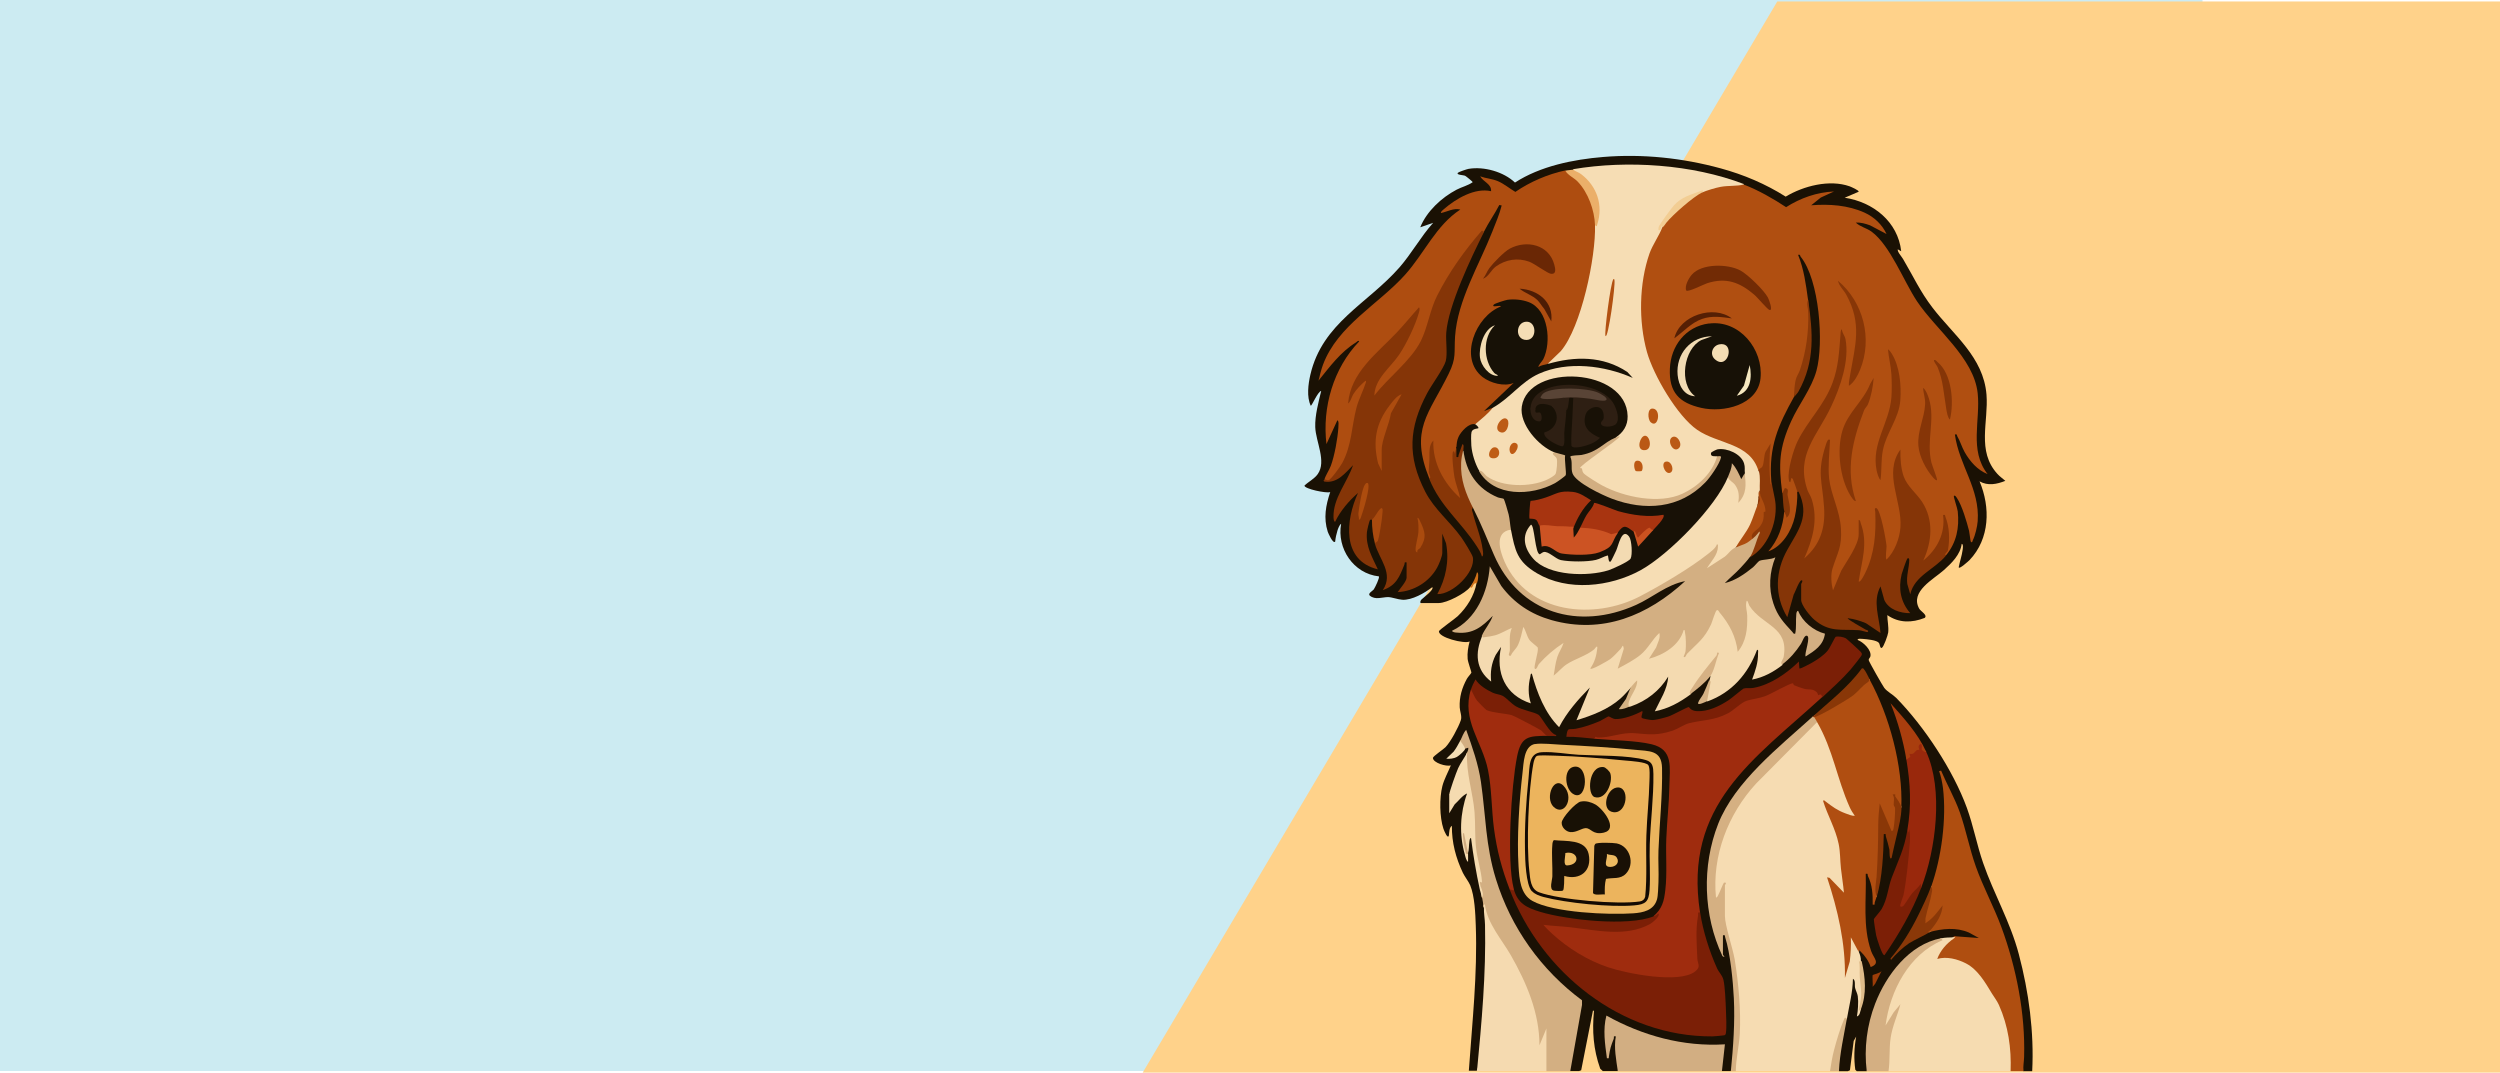 <?xml version="1.0" encoding="UTF-8"?>
<svg id="Layer_2" xmlns="http://www.w3.org/2000/svg" version="1.1" viewBox="0 0 2521 1081.6">
  <!-- Generator: Adobe Illustrator 29.5.0, SVG Export Plug-In . SVG Version: 2.1.0 Build 137)  -->
  <defs>
    <style>
      .st0 {
        fill: #d2ae81;
      }

      .st1 {
        fill: #be5a14;
      }

      .st2 {
        fill: #cc5323;
      }

      .st3 {
        fill: #8a3707;
      }

      .st4 {
        fill: #ba5915;
      }

      .st5 {
        fill: #a73410;
      }

      .st6 {
        fill: #6a2705;
      }

      .st7 {
        fill: #b04f11;
      }

      .st8 {
        fill: #bc5b16;
      }

      .st9 {
        fill: #551f04;
      }

      .st10 {
        fill: #f6dcb2;
      }

      .st11 {
        fill: #8b3908;
      }

      .st12 {
        fill: #f5dab0;
      }

      .st13 {
        fill: #9e3d08;
      }

      .st14 {
        fill: #863507;
      }

      .st15 {
        fill: #f6e8c0;
      }

      .st16 {
        fill: #191105;
      }

      .st17 {
        fill: #edba61;
      }

      .st18 {
        fill: #181106;
      }

      .st19 {
        fill: #edba62;
      }

      .st20 {
        fill: #cfab80;
      }

      .st21 {
        fill: #7c1f06;
      }

      .st22 {
        fill: #ffd28a;
      }

      .st23 {
        fill: #594436;
      }

      .st24 {
        fill: #d17119;
      }

      .st25 {
        fill: #d4af82;
      }

      .st26 {
        fill: #dfbb89;
      }

      .st27 {
        fill: #ccebf2;
      }

      .st28 {
        fill: #873607;
      }

      .st29 {
        fill: #ebaf69;
      }

      .st30 {
        fill: #ecb45d;
      }

      .st31 {
        fill: #7b1f06;
      }

      .st32 {
        fill: #d3b082;
      }

      .st33 {
        fill: #2e1f13;
      }

      .st34 {
        fill: #1a1104;
      }

      .st35 {
        fill: #99280c;
      }

      .st36 {
        fill: #f5dbb0;
      }

      .st37 {
        fill: #893707;
      }

      .st38 {
        fill: #f4ddb4;
      }

      .st39 {
        fill: #f4ddb5;
      }

      .st40 {
        fill: #853507;
      }

      .st41 {
        fill: #8d3908;
      }

      .st42 {
        fill: #f2dcb1;
      }

      .st43 {
        fill: #171106;
      }

      .st44 {
        fill: #eab45e;
      }

      .st45 {
        fill: #d5b284;
      }

      .st46 {
        fill: #1a1105;
      }

      .st47 {
        fill: #ad4c0f;
      }

      .st48 {
        fill: #181105;
      }

      .st49 {
        fill: #120902;
      }

      .st50 {
        fill: #cb5220;
      }

      .st51 {
        fill: #a83410;
      }

      .st52 {
        fill: #d5b283;
      }

      .st53 {
        fill: #a94a0e;
      }

      .st54 {
        fill: #843607;
      }

      .st55 {
        fill: #bc5914;
      }

      .st56 {
        fill: #722b05;
      }

      .st57 {
        fill: #ba5815;
      }

      .st58 {
        fill: #f4deb5;
      }

      .st59 {
        fill: #a02c0e;
      }

      .st60 {
        fill: #d5b184;
      }

      .st61 {
        fill: #b04e11;
      }

      .st62 {
        fill: #bd5914;
      }

      .st63 {
        fill: #a93e0e;
      }

      .st64 {
        fill: #bf5d16;
      }

      .st65 {
        fill: #f6ddb4;
      }

      .st66 {
        fill: #f2cd93;
      }

      .st67 {
        fill: #af4e10;
      }

      .st68 {
        fill: #9f2c0e;
      }

      .st69 {
        fill: #ae4d10;
      }

      .st70 {
        fill: #aa4b0e;
      }

      .st71 {
        fill: #f3dbb2;
      }

      .st72 {
        fill: #b85512;
      }

      .st73 {
        fill: #f6dcb1;
      }

      .st74 {
        fill: #f1dbb3;
      }

      .st75 {
        fill: #8a3808;
      }

      .st76 {
        fill: #ac4c0f;
      }

      .st77 {
        fill: #b15011;
      }

      .st78 {
        fill: #d2ae82;
      }

      .st79 {
        fill: #d6b184;
      }

      .st80 {
        fill: #d5b082;
      }

      .st81 {
        fill: #191005;
      }

      .st82 {
        fill: #f4dab0;
      }

      .st83 {
        fill: #ac4c0e;
      }

      .st84 {
        fill: #4d1c04;
      }

      .st85 {
        fill: #d3af82;
      }
    </style>
  </defs>
  <rect class="st27" width="2221" height="1080"/>
  <polyline class="st22" points="1152.3 1081.6 1792.2 1.5 2521 1.5 2521 1081.6 1152.3 1081.6"/>
  <g id="Layer_1-2">
    <path class="st34" d="M1482.4,592.1c-4.9,6.3-23.4,16-31.5,16h-18.5c-.3-1.8,0-2.2,1-3.5,1.2-1.4,13.2-10,10.9-12.5-7.5,5.8-20.5,13.3-30.2,12.7-4.6-.3-10.3-2.6-14.4-2.7-5.6,0-13,3.2-18.4-1.5-2.4-2.1,3.1-4.9,4-6.2,1.2-1.8,6.3-12,5.1-13.2-25.6-2.8-42.5-28.2-38-53-1.7,1-3.1,4.9-3.7,6.8-1.1,3.5-2,7.6-2.3,11.2-2.3,2.5-7.1-8.8-7.5-10-4.4-13.8-2-26.6,2.5-40-3.8,1.5-26-3.2-26-6.5,4.1-4,10-6.8,13.4-11.6,9.1-12.8-2-32.7-2.5-47.4-.4-11.8,3.3-25.1,6-36.5-3.5.8-9.3,14.9-10.5,15-4.3-8.9-2.6-21.9-.4-31.4,12.1-52.2,57.6-71.4,89.8-108.1,12.3-14.1,21.5-31,34-45l-13,4.5c6.4-16,21.5-30,36.6-37.9,5.3-2.8,11.4-4.1,16.3-7.6,0-.5-6.6-5.9-7.6-6.4-1.9-.9-9.4-.8-7.3-3.1.7-.8,8.9-3.6,10.6-3.9,15.5-2.7,35.5,2.9,46.9,13.8,25.6-16.6,58.8-23.3,89-25.8,39.7-3.3,80.1,1,118.5,11.5,23.1,6.3,45.3,15.7,65.5,28.5,17.9-10.8,44.2-17.6,64.5-10.4,1.3.5,10,4.2,9,5.5l-14,6c28.7,4.3,53.7,24.2,57,54l-3.5-2c-.4,2.8,3.5,6.7,5.3,9.7,10.2,17.2,17.3,33,29.8,49.2,21.1,27.6,51.3,49.7,54.4,87.6,2.2,27.5-10.1,56.9,11,80,2.4,2.7,5.3,4.6,8,7-8.6,3.4-17.5,5.3-26,.5,11.1,26.2,10.4,57.9-10.1,79.4-.7.7-11,10.2-10.9,7.1,1-5.5,3.2-11.6,3.9-17.1.2-1.2,1-6.2-.9-6.4-1.3,10.9-10.2,19.5-18,26.5-10.1,9.1-34.5,21.6-24.9,38.8,1.5,2.8,8.8,6.5,5.6,9.4-12.9,5.1-26,5.3-37.7-2.8,0,5.8,1.5,11.5.9,17.4-.3,2.7-4.5,14.6-6.4,15.6s-1.9-3.6-3-5c-2.1-2.8-12.2-3.7-16-4-1.2,0-5.5-.8-5.5,1,5.6,2.1,14.1,10,13,16.4-.3,1.5-2,2.7-1.8,3.9.2,1.6,14.2,26.1,15.8,28.2,2.9,3.7,8.6,6.6,12,10,28.2,28.7,57.4,73,71.2,110.8,6.6,18.2,10.1,37.4,16.4,55.6,10.8,31.3,27.3,59.1,36,92,10.1,38.2,15.5,78.5,13.5,118h-9l-2.1-1.7c5.2-65.8-13.6-131.3-42.5-190.5-7.7-19.2-13-38.7-18.3-58.6.7-3-17.1-41.9-16.9-39.8,1.6,20.2,2.6,36.4,0,56.9-1.1,8.9-6.3,41.2-11.1,46.1-.6.6-1.2,1.1-1.9,1.5.3,3.6-1,7.4-2.3,10.8-6.2,16.6-16.5,33.2-26,48.3,7.7-5.3,15.8-9.9,24.2-13.9l2.1.9c11.6-8,28-5.7,40.8-1.3,3.2,1.1,11.4,5.1,9.2,8.4-.7,1-22.5-.2-24-.9,0-1.9-.7-1.8-2.1-1.2-2.3,2.9-9.4,3.4-12,1l-1.2,1.6c-51.8,16.4-76.5,76.6-72.3,127.8l-1.5,4.6h-10l-1.5-1.5c-1.5-11-1.2-22.1.9-33.4l-2.5,4.4-3.8,29.6-2.1.9h-9c-.5-.8-.9-1.6-1.2-2.4-1.8-5.1,4.6-42.6,7.5-48.5.4-.8,1-1.4,1.7-2.1l-1.3-3.8c2.6-11.4,4.4-23,5.3-34.6.3-2.5,1.9-2.9,4.2-2.4,1.2.3,4.9,20.8,4.3,23.3-1.5,8-1,10.8,1.5,8.5l-.6-1.7c3.4-15.4,3.6-31.2.6-47.3-2.5-1.1-3.9-7-2-9-.7-2-1.3-3.8,1.3-3.5,3,.3,10.7,12,11.8,15.4,6.1,5.4-4.3-18.5-4-17.5-4.7-24.3-5.8-49.1-3.4-74.2.8-.7,1.7-1.2,2.7-1.3,4.3-.1,7.8,21.2,7.6,25.8l2.1-.8c2.5-21.2,4.3-42.5,5.6-63.8,3.1-8.6,9.4,14.1,9.1,16.2,3.8-13.2,6.5-26.5,8.1-39.9l2.1-2.5-1.9-8.9c-.9-40-11.8-79.7-29.8-115.3l-.3-4.8-2.6-.7-4.4-7.9c-14.7,17.3-31.5,34.9-51,46.6l-.6,2.3c-22.9,20.2-44.8,41.4-65.7,63.7-42.7,47.3-47.2,115.9-23.7,173.4-.3,0-.6-.1-.7-.3-.6-1.8-1.1-4.2-1.3-6.1-.4-3.2-.8-12,2-13.1.7-2.1,1.2-2.3,3-1.2,2.7,1.5,6.9,30.5,7.5,35.7,4,31.5,3.5,64,.1,96.1-.1,1.1-.5,2.2-1,3.3s-1,2.2-1.7,3.2h-9l-1.9-1.1,2.7-24c-40.4,2.1-82.8-8.1-116.9-29.5l.9,1.8c-2,10.4-1.3,21.2.3,31.7.7-2.8,4.1-15.7,6.2-15.8,2-.2,3.7,1.2,3.4,3.2-.9,10.3-.3,20.6,1.9,30.9l-1.6,2.8h-15l-2.6-2.4c-7-19.7-8.2-38.2-6.3-58.2l-1-.5-11.9,60.3-2.2.8h-9l-1.8-1.3c4.3-23.3,8.3-46.3,12.1-69-24.8-17.7-45.7-40.8-61.8-66.7-30.3-48.8-35.8-98.4-40.7-154.1-2.6-16.5-7.5-33-13.7-48.3-1.1,4-2.8,6.1-5.2,6.3,1.3,5.7-4.5,11.8-8.6,15.6.7,1.9,11.1-5.8,11.4-7.4l2.2-.2c1.3-7.4,9.5,2.3,2,4l-2,7.2c-6.3,10.8-10.9,22.2-13.9,34.4l-2.1.9c.8,0,1.9.3,2,.9,1.1,4.7-.4,13.1-2,17.6.8-7,5.4-12.8,10.8-17.2,10-8.2,9.5-2.1,5.9,8.6-3.5,15.8-5.7,36,.9,50.8l1.5-1.2c-.9,0-.9-.5,0-1l-.6-12.4c4.5-11,7.3,5.2,7.8,14.4,2.2,13.3,4.4,26.4,6.7,39.1v3.8c3.1.5,4.2,6.6,1.6,7.7l.4,2.3c1.6,4.9,3,11,3,16.2.2,46.9-2.4,92.4-7.1,139.1-.2,1.6-.6,3.2-1.1,4.8s-1.1,3.2-1.8,4.8h-8c3.4-48.6,8.8-97.7,7-146.5-.4-11.8-1.1-29.6-5.6-40.5-1.6-3.8-5.4-8.5-7.4-12.6-7.2-15.2-11.2-30.5-11.1-47.4-2.8,1.8-2.6,6.7-3,9.5-.9,5-4.9-4.7-5.5-6.5-3.9-11.7-4.1-31.1-1.1-43,1.7-6.8,5.9-14.4,8.6-21-4.3,1.6-18.1-2.5-18.1-7.5,0-1.6,10.8-8.8,12.7-10.8,5.3-5.6,12.9-19.8,15.4-27.1,1.4-4.1-.9-8.8-1.1-13-.5-10.4,2.3-19.8,7.2-28.8.9-1.7,4.5-5.6,4.6-6.3s-3.6-10.8-3.8-13.9c-.5-6,.5-11.7,2-17.5-5.2,2.7-32-4.1-30.9-10.4.2-1.3,16.3-12.6,18.9-15.1,9.4-9,16.7-20.8,19-33.5-2.1-1.5-4.1-.1-6,4h-1s0,0,0,0Z"/>
    <path class="st10" d="M1832.4,728.1c4.8,4,8.3,9.5,10.4,16.5,7.9,23.3,16.2,46.4,24.8,69.4,10.7,16.6-6.3,8.9-14.5,4.7l-11.2-7.4c9.2,20.8,17.1,40.8,16.6,64l2.8,22.3c0,3-1.3,3.2-3.8,3.1l-11.3-11.7c8.6,27,15,54.9,16.3,83.3,1.8-8,2.5-16.3,2.1-24.9.3-3.2,1.6-3.1,4.2-2.4.8.2,7.6,13.4,5.7,15,1.3,2.9,2.1,5.8,2,9,1.7,13,2.1,26.2,1.4,39.4l-2.5,9,1.1.6c-.9,2.4-.8,5.9-4,7,1.1-6.1,1.7-14.3.9-20.4-.4-2.8-2-5.5-2.7-8.3s.7-7.8-2.2-9.3c-.2,13.6-3.7,26.7-6,40l-1.6,1.3c-5.6,15.5-10.1,31.6-12.9,48.1l-2.6,3.6h-95c-1-1-1.6-2.2-1.9-3.5,8.7-49.9,2.8-100.2-10.6-147.9-.9-2.8-.4-4.5,1.5-5.1-.8,0-2-.3-2-.9-.4-5-.7-25.8.7-29.5.1-.3.6-.5,1.3-.7l-.9-.6c-1.4,9.6-9.3,23.6-10.7,4.7-2.8-38.3,16-80.2,41.6-108l60.7-61.2,2.3.5h0s0,0,0,0Z"/>
    <path class="st73" d="M1969.4,945.1c2.8-1.1,4.4-.3,2.5,2.5-6.3,4.3-11.8,9.8-15.1,16.7,18-1.8,32.1,6.5,43,20.4,13.9,17.8,23.7,38.4,27.5,61,1.8,10.7,4,24.6,0,34.4h-123l-1.6-3.3c.5-19.1,1.1-37.4,8.8-55.2l-7.7,12.4c-.9.3-2.9.8-3.2.5-.5-.5-.8-1.3-1-2.1-1-4.4,5.7-24.6,7.8-30,9.7-24.8,26-44.8,50-56.2,4.4-.9,7.6-.8,12-1h0,0Z"/>
    <path class="st67" d="M1947.4,894.1c10.4-29.4,15.6-68.4,11.9-99.4-.7-5.5-2-11.9-3.9-17.1l2-.5c5.9,14,13.6,27.4,18.8,41.8,6.3,17.8,9.8,36.8,16.2,54.8,7.4,20.9,18.1,40.4,25.8,61.2,15.1,41,24.2,87.2,22.9,130.9-.1,4.7-1.2,9.5-.6,14.3h-13c.8-23.2-2.3-45.4-11.8-66.7-2-4.4-4.9-8-6.9-11.3-6.8-11.2-14.3-24.4-26.3-30.6-8.6-4.4-19.6-7.3-29-4.5,3.1-8.5,9.4-15.6,16.8-20.7,2.6-1.8.7-1.2-.8-1.3.1,0,.6-.8,1.5-.9l24.5,1.8-10-5.5c-12.8-5.6-26.9-4-40-.5-2.3,1.6-2.7.9-2-1.8,5.1-4.6,9.1-10.5,11.7-16.9-5.3,6.7-17.5,18.7-15,2.5,3-9.9,5.5-19.8,7.3-29.8h0Z"/>
    <path class="st85" d="M1583.4,1080.1h-24l-2-.7v-31.9c-.9,3.6-5.1,10.6-7,4.5-1.1-41.4-21.7-78.9-44.2-112.2-6.4-11.2-7.3-14.8-9.3-27.3,0-.1.6,2.4-.4,2.5l-.8-.7c.1-3.3-.6-6.2-1.2-9.3-1.5-7.5-2.3-14.8-2.7-21.9-4.8-22.6-7.3-45.6-7.3-69l-6.6-40c-.9-5.4-.6-10.1,1.6-15.1,0-1.1,1.7-3.2,1-5l-3,1c-2.9.3-5.9-5.3-5-8,1.9-3.6,3.2-8.2,6-11,6.1,17.2,12.3,34.5,14.9,52.6,4.9,34.1,4.6,64,15.1,97.9,15.1,49,45.7,91.8,86.8,122.2v4.7c0,0-11.8,66.6-11.8,66.6h0Z"/>
    <path class="st12" d="M1496.4,915.1c0-1.1-.7-3.3,1-3,2.5,19.3,16.8,35,26.2,51.3,15.8,27.7,28.8,58.2,28.8,90.7l7-17v43h-70c4.7-49.1,9.2-98,8.1-147.5-.1-5.7-1.3-11.5-1.1-17.5h0Z"/>
    <path class="st78" d="M1631.4,1080.1c-1.6-11.3-4.1-23.7-2-35-3.1-.6-1.5.9-2.1,2.4-2.9,7.3-3.8,10.2-4.9,18.1-.3,1.8.5,1.7-2,1.5-1.9-14.3-4.2-28.8-.5-43,36.4,20.3,77.5,31.6,119.5,29l-3,27h-105Z"/>
    <path class="st80" d="M1829.4,723.1c3.1-.7,5.2,2.6,3,5l-61.5,62c-28.3,30.7-44.7,73-40.5,115,1.5-.2,1.9-1.9,2.5-3,1.2-2.1,4.8-11.4,5.5-12,0,0,2.1-.4,2,.5,0,.9-1,1.7-1,2v31c0,9.5,7.9,32.3,9.9,44.1,3.8,23.4,6.4,51.2,5.1,74.9-.7,12.5-3.9,24.9-4,37.5h-5c2.4-24.5,4.2-48.9,3-73.5-.8-17-3.6-45.5-8.7-61.3-.6-1.7.4-2.6-2.3-2.2v19.5c0,.4,3.6,4-.5,1.5-19.4-41.2-20.9-90.9-4.3-133.3,16.7-42.5,61.6-77.7,94.8-107.7.7-.4,1.3-.7,2,0h0Z"/>
    <path class="st25" d="M1957.4,946.1l1.5,2c-33.8,14.1-53,51-57.5,86l8.2-13.3,6.8-8.2c-3,11.4-8.2,22.3-9.9,34.1-1.6,10.8-.5,22.5-2.1,33.4h-22c-2.8-22.9.2-46.5,8.5-68,11.2-29,34.3-59.8,66.5-66h0Z"/>
    <path class="st45" d="M1862.4,1027.1c-3.1,17.6-7.2,35.1-8,53h-9c1.1-7.2,2.2-14.3,4.1-21.4,2.2-8.5,6.3-22.4,9.8-30.2.8-1.8.9-3.2,3.1-1.4h0Z"/>
    <path class="st24" d="M1489.4,588.1c-5.2-.7-3.5,6.5-7,4,2.8-3.7,6-10.4,7-15,1.8.3,1.1,5.2,1,6.6-.1,2-.8,3-1,4.4h0Z"/>
    <path class="st7" d="M1758.4,186.1c14.6,5.6,29.7,14.2,42.7,22.8,14.4-9.2,31.1-15.1,48.3-15.8l-13.3,6.1-9.7,7.8c18.3-1.4,37-.2,54,7.5,9.6,4.4,17.6,12,22,21.5l-16.7-8.8c-4.5-1.6-9.4-3.1-14.3-2.7,4.4,4.2,11,5.5,15.9,9.1,18.8,13.9,32.4,50,45.8,70.2,19.2,28.8,57.4,57.1,61.2,92.8,2.9,27.4-8.8,57.5,10,81.5-10.3-4.1-17.8-12.8-23.2-22.3-2.8-5-4.5-11-7.3-15.7-.8-1.3.2-2.5-2.5-2,4.2,31.1,25.4,54.8,23,87.5-.4,5.3-2.5,14.4-4.9,19.1-.3.7-.6,3.4-2.1,1.4-.3-.4-1.2-8.6-1.7-10.8-2.2-8.8-7.2-25.7-12.1-32.9-.5-.7-2-3.5-3.2-2.3-.6.6,3.6,12.6,3.9,15.6,1.7,16.6-1.2,31.4-11.9,44.4-4.5.2-2.2-3.4,0-5.7,1.6-8.8,1.6-18-.5-26.8-.8,10.8-4.8,21.4-11.9,29.8-3.3,3.9-12.5,13.9-11.3,4.4,8.5-19.2,8.7-41.9-4.9-58.8-11.9-12.1-19.9-24.8-19.3-42.5-4.6,9.3-3.8,20.1-2,30.1,6.2,25.1,12.5,55.9-9.7,74.8l-2.5-1.3c1-16-1.9-31.7-7-46.8,1.6,20.7-1.8,38.3-8.7,57.6-1.4,3.8-9.2,19.6-11.8,9.8,5.9-20.7,6.5-40.9,1.8-60.6,1.2,2.2,2.8,11.4,2,13.1-.3.7-1.2,1.1-2,1.4,2.3,2,2.2,5.2-.2,9.8-8.9,15.6-17.1,31.3-24.5,47.2-.5.3-1,.6-1.5.5-3.9-.5-3.7-16.7-3-20.3l7.9-24.6c2.3-9.8,1.8-20.3-.5-30.2-8.1-24-13.5-46.5-9.6-72-3.7,11.1-6,22.7-4.8,34.3l3.2,31.1c2,13.2-6.6,41.8-18.6,48.1-4.2,2.2-5.2,2-4.3-2.9,7.8-18,12.7-38,5.8-57-11.7-20.2-8.7-43.9,3.3-63.4,17.3-29.4,37.9-65,29.9-100.1.2,35.7-13.1,64.9-35.1,92.4-10.1,14.6-16.1,31.7-17.1,49.2l2.4-.2c2.1,1.2,7.8,14.2,4.4,15.5.8,6.2-.8,18.8-2.3,25.2-3.2,14-12.5,29.8-26.7,34.8,9.8-11.2,14.8-25.3,16-40,3.2,2.4,4.3.9,3.4-4.6-1.5-5.7-2.1-11.3-1.9-16.9-.6,2.1-1.8,3-3.5,2.5-3.7-29-3.3-45.1,9.1-72.4,7.7-17,20.3-32.4,25.4-50.6,7.7-28,3-92-15.9-115.1-.8-1,0-2.5-2.6-1.9,5.9,14.4,7.9,29.8,10,45,2.6,27.5,2.2,55.6-10.5,80.9-.7,5.9-1.8,11.6-3.5,17.1-16.1,28.8-25.7,50.6-23,85,.1,3.8-.8,6.6-3.2,1.8-1-10.5-1.3-21-.4-31.5l-1.1,2.6c.2,9-2.6,14.7-8.2,17l-2.6-1.5c-3.8-11-13-17.9-23.4-22.2-24.7-8.1-40.5-15.1-56.9-36.4-28.6-37.2-41.5-76.3-36.7-124.1,2.2-22.3,8.4-45.2,22.6-61.8l-.5-1.9c8.5-10.6,20-22.1,31.4-29.7,2.3-1.5,6.9-4.1,9.1-3.4,1-.7,1.6-1.4,1.1-2.7,12.9-5,27-7.5,40.9-5.3h0Z"/>
    <path class="st65" d="M1758.4,186.1c-7.5,1.8-15.5.9-23.2,2.3-4.6.8-14.7,3.8-18.8,5.7-1.1-.7-1-.8.2-1.2-18.9,6.6-30.8,16.8-40.5,33.9,1.1.5,1.2,1.3.3,2.2-3.4,8.9-9.8,17.6-13,26.5-10.6,30.3-11.2,68.6-2.6,99.5,6.6,23.5,30.6,64.6,50.6,78.4,21.4,14.8,53.4,13,61.9,41.6l2.4,1.3c1.3,2.5,1.5,16.9-1.4,18.7,0,2.8-.3,4.8-1,6,.7,2.6.4,5.2-1,8,1,6.5-3.3,15.7-6.4,22-3.7,7.5-9.2,15.9-15.6,21l-.2,2.3c-3.5,3.5-24.3,20.3-28,19.8-2-.2-2.4-1.7-1.7-3.5,1,0,10.8-16.8,9.2-15.7-22.6,18.2-49.7,36.1-76.1,48.7-46.1,21.8-103.1,18.7-133.1-27-5.8-8.8-15.2-30.7-6.8-39.9,2.2-2.5,7.5-6.3,9.8-2.8l2.4,1.8c2.7,20.3,10.1,34,29.4,43,75.8,35.5,150-35.2,184.5-96.6l2.7-1.3c4.8.9,9.9,7,11.7,12,1.9,13.7,3.5,1.5,4.1-4.6-.3-3.9-.1-7.6,1.2-11.4-.9-.1-2-.6-2.1-1.4-1.5-11.6-2.6-16.1-15.6-19.8-5.2-1.5-10.1-1.5-14.5,1.9,2.3,0,3.7.9,4.2,2.4.7.8,1.3,1.8,1.2,2.9,0,3.6-8,14.8-10.7,18-26,31.2-63.9,27.8-98.6,14.4-5.9-2.2-25.1-12.8-28.6-17.8-1.1-1.5-2.8-6.4-2.5-7.7.5-2.8,32.4-24.4,37.2-27.6v-1.3s.3-2.7.3-2.7c24.8-24.2-1.7-49.3-28.7-55-60-12.6-91.4,37.2-34.3,70.2l.7,2.4c-.2,1.2.8,2.5,3,3.8,5.7,17.2-1.9,25-19,29-21.1,5-45.3,3-60-13.9l-2.8-1c-4.6-5.6-11-35-5.3-41.4,2.8-1,4.2-2.6,4.2-4.6l.7-3.2c5.4-5,11.2-9.6,17.3-13.8,2.3-3.8,5.8-7,10.5-9.6,17.8-16.4,32.5-28.8,57.3-33,21.5-3.6,43.8-.2,64.3,6.9-21.8-14-49-14-73.3-7.3l-3.8-1-.6-2.2c21.2-16.6,29.7-42,36.5-67.7,5.8-22.1,9.8-45,10.2-67.8l1.9-2.3c7.7-20.2-1.6-44.8-22.1-53.6v-2.4c54.7-9.2,120-4.9,172.1,15h0Z"/>
    <path class="st69" d="M1578.4,172.1c13.2,5.6,22,17.8,27.2,31.4,2.6,6.8,6.2,17.4,2.8,23.6,1,31.7-13.8,102.8-34.5,127l-13.5,13c0,3.2-10.1,5.8-11,2,17.6-25.8,11.7-67-26.9-65-3.9.2-11.9,1.5-7.9,5.4-8.9,5.9-16.2,11.1-21.9,20.7-16.2,27.2-4.8,57.2,28.9,55.2,3.7-1.6,5.6-.7,5.7,2.6l-23,21.6,1.1,1.4c-5.1,6.6-11.8,11.6-18,17l-1.4,1.7c-8.7,1.5-15.4,11.4-15.5,20l-2.1,1.2-.5,7.4h-1.4c0,13.9,2.7,27.3,7.2,40.5.1,3.1,0,4.8-3,3.7-10.6-3.6-27.8-37.8-27.1-50.1l-.9,23.2c2.4,5.2,1.9,7.6-1.3,7.2-20.2-50-.5-65,19.5-106,7.9-16.1,5.3-21,6.4-37.6,2.5-36.4,24.2-71.8,37.5-105.5,3.4-8.7,7.2-17.4,9.5-26.5l-2.4-.5c-4.7,9.2-10.9,17.7-15.5,27-25.9,28.2-48.2,61.7-57.1,99.2-3.5,11.2-9.7,21.2-17.5,30-11.4,11.9-22.7,23.9-33.8,36.1-.9.6-1.7,1-2.1.7-6-3.7,5.1-22.1,9-25.9,15.8-16.4,26.6-36.4,33.7-58-14.5,16.4-29.6,32.2-45.1,47.4-8.6,9.3-16.2,19.8-19.9,32,1.4-4.3,17.2-19.3,15.8-9.6-8.6,18.9-12.8,38.2-15.9,58.7-1.3,10.1-12.8,37.7-23.8,40.5-1.2.3-3.2-.5-4.2-1.1,1.4-4.9,4.7-9.2,6.5-14,3.8-10.3,6.9-27.5,7.6-38.4,0-1.6.8-6.9-1-7.5l-11,24c-4.4-37.1,6.9-76.4,33-103.5-.9-1.6-2.2.4-3.1.9-15.9,9.9-26.2,24.2-37.9,38.6,1.2-5.1,2.7-11.1,4.5-16,14.8-39.7,55.9-60.7,83-91,19-21.2,31.2-49.8,55.5-65.5-6.7-1.8-13.1,2.2-19.5,3.5-.6-1.2,2.2-3.3,3-4,12-10.4,31.2-21.8,47.5-18,.6-7.3-7.9-9.4-11-15,6,2.2,11.6,2.3,17.7,4.8s12,7.5,17.8,10.9c14.8-10.2,32.8-17.9,50.5-21.7h0Z"/>
    <path class="st68" d="M1608.4,745.1c-4.1-1.2-.7-4.9,3-3.3,11.6-1.6,23.3-3.1,35-4.5,20.2,3.3,37.9.3,55.6-9.7l28.8-5.7c10-3.8,19.4-9.3,28.1-16.4,16.6-4,32.6-10.1,47.8-18.3,6.1,3.7,13,6.3,20.6,6.3,3.3.9,13.8,6.4,10,9.6-69.4,63.4-139.7,108.2-123,217-3,15.7-1.4,38,.2,55.8-5.6,16.1-45.6,11.2-58.7,9.3-33.1-4.7-58.5-15.2-85.5-36.6-3.1-2.4-16.3-13-14.7-17,.2-.6,1.4-.7,2.8-.8,20,1.7,39.9,3.8,59.7,6.3,15.7,1.3,31.5.3,45.4-7.6,1.7-1,7-4.8,3.8-5.5,8.9-7.8,10.7-15.1,12-26.5,2-17.2.3-34.7,1-52,.7-17.5,2.8-35.4,3.1-52.9.3-18.8,4.3-36.8-18-42.1-15.9-3.8-40.1-4-57.1-5.5h0Z"/>
    <path class="st40" d="M1496.4,234.1c-12.8,25.4-36,74.1-38,101.5-.6,8.4,1.4,21-.5,28.5-1.8,7-14.6,24.5-18.7,32.3-18.6,35-20.3,63.6-2,99.4,9.2,17.9,25.2,30.4,36.6,46.4,2.1,2.9,10.9,17,11.4,19.7,2.9,15-20.5,37.8-35.8,37.2,8.6-15.7,12.2-33.6,8.8-51.2l-3.8-9.8v19.5c0,3.3-3.4,11.6-5.2,14.8-7.9,14.3-23.4,23.9-39.8,24.7,2.1-3.2,9-10.9,9-14.5v-15.5c-2.8-.5-1.6.7-2.2,2.2-4.8,12-8.1,21.1-21.8,25.8,11.4-17-3.8-31.2-8-47,3.1-9.9,4.7-21.1,5.7-31.9l-6.3,8.4-2.4-.5c-.2.1-1.3-.3-1.8.2-.9,1-3,10.3-3.2,12.3-1.3,14.6,5.2,24.8,11,37.5-36.7-8.8-32.6-49.6-20-77-9,7.8-18,18.3-23,29-1.5.2-1.6-3.4-1.7-4.4-.6-19.2,13.8-35.2,19.7-52.6-8.1,8.1-15.9,18.6-29,16.5-1.8-1.5,0-1.2,0-1.5,1.6-1.7,2.8,1,4,.5,3.1-1.4,12.3-14.3,14.2-17.9,9.6-18,9.3-36.6,14.3-55.7,2.3-8.6,6.9-17.3,9.5-25.5.2-.5.3-1.6-.5-1.5-4.7,4-9,8.4-12.3,13.6-1.6,2.6-2.5,7.3-5.2,9.3,2.5-31.3,29.2-50.6,49-71.5,7.8-8.2,14.9-17.1,22.5-25.5,1.2,1.4.3,4.2-.2,5.8-3.3,12-12.8,31.8-19.9,42.1-8.7,12.8-24.6,24.3-24.9,41.1,13.6-17.9,36.8-35,46.9-55.1,6.9-13.8,9.2-31.5,16.4-45.6,12.1-24,27.6-45.6,45.2-65.8l2,1.4h0s0,0,0,0Z"/>
    <path class="st85" d="M1475.4,454.1l2.4,2.7c2.9,21.1,17.5,39.9,38.6,44.4,4.3,3.1,8.8,25.2,8.6,30.5l-1.6,2.4c-16.8,2.6-10.9,21.6-6.1,32.5,23.5,52.5,90.3,58.9,136.7,34.6,20.3-10.6,50.1-28.1,67.8-42.2,3.3-2.6,8.2-6.1,9.5-10,1.6-.3,1,1.4,1,2.5,0,8-7.1,14.9-11,21.5l17.9-11.6c4.1-3.2,6.1-7.3,11.1-9.4,4.7-3.4,9.5-6.6,14.6-9.6l2.4.6c-.7-4.3,9.2-12.5,8.9-5.1-.2,4.6-7.6,21-11.9,24.1-1.9,2.8-6.5,7.8-9,10.5-5,5.5-10.9,10.1-16,15.5,10.6-2.5,20.1-9.2,28.5-16,1.8-1.5,5.2-5.9,6.5-6.5,3.7-1.5,11.7-1.1,16-3.5-6,14.8-7.1,31.3-2,46.5,4.3,13,10.3,19.1,19.2,28.8.9,1,.9,2.2,2.8,1.7,1.4-6.4.4-13.1,1.1-19.4,0-1,.4-3.8,1.9-3.6,4.1,10.7,15.7,20.2,27,23-1.6,11.8-10.3,17.2-19.5,23-1.5-3,5.8-20.6,1-21-2.5-.2-4.4,6.4-5.7,8.3-5.6,8.4-10.8,14.5-18.8,20.7-3.1,1.9-4.1-.7-3.2-3.8,5.8-10.7,2.5-24.3-7-31.8-9.4-6.3-17.7-13.7-24.7-22.2,2.9,9.9.5,40.7-9.1,45.2-1.8.8-2.6,1-3.3-1.2-2.3-14.2-8.8-28-18.7-38.2-2.6,7.9-5.3,14.9-9.9,21.9-2.1,3.1-20.7,23.9-22.3,24.1-1.9.3-3.3-.8-3.4-2.7,2.2-6.5,2.7-13.3,1.7-20.4-1.8,8.7-26.7,26.1-33.7,24.7-2.1-.4-2.4-1.6-2.3-3.7,4.5-5.8,7.6-12,9.3-18.8-7.2,10.2-13.5,17.7-24.3,24.4-2.1,1.3-12.8,7.8-13.8,7.7-2.1-.1-2.8-.7-3.4-2.8l4.7-15.6c-3.2,3.5-6.6,6.9-10.4,9.7-3.2,2.4-19.1,11.8-21.4,8.2.3-3.2,1.5-6.6,3.6-10.1,3.4-8.9,3.2-9.4-4.7-3.8-12.4,4.6-23,11.4-32,20.5-3.9,1.5-4.1.5-4.3-3.2-.4-6.8,3.8-18.2,6.9-24.4-6.9,4.8-13.1,10.6-18.7,16.9-1.6,4.8-6.6,8.6-7.8,1.7l3.4-18.7c-5.8-4.2-10.2-8.6-12-15.8-1.1,4.9-2.6,9.6-4.7,14.2-2.8,6.3-14.6,18.8-11.5,3.3-.3-6.2,0-12.4.7-18.5-8.3,4.1-17.4,8.2-26.7,7.3v-3.1c3.1-7.1,8.5-12.6,11-20-10.7,11-19.9,18.6-36.4,16.9-1,0-4.7-.4-4.6-1.9,24.5-11.5,36.1-39,38-65l11.6,19.9c12.9,17.3,29.8,28.5,50.6,34.4,51.5,14.5,97.1-4.6,134.8-39.3-18.5,3.5-32.8,16.5-49.5,24-57.7,26-117.9,8.6-143.4-50.7-7.5-17.5-12.4-30-21.1-47.4-1.2-.4-2.4-.9-3.2-1.9-6.2-8.6-9.8-26.6-10.8-37.3-.5-5.1-.2-16.3,4-18.8h0Z"/>
    <path class="st40" d="M1812.4,496.1c-.2-1.4-3.8-11.6-4.5-13-.2-.5-1.2-1.2-1.5-1l-1,4c-1.4.3-1.4-1.7-1.6-2.7-1.4-9.2,4.7-29.9,8.9-38.5,10.1-20.6,26.8-36.1,35.2-58.8,6.1-16.5,6.6-31.1,8-48,.1-1.3,0-5.8,1.5-6,.2,3.9,2.8,6,3.6,9.9,4.1,21.5-5.2,48.3-14.4,67.8-13.8,29.5-36.3,48.8-23.9,84.5,1.1,3,3.2,5.6,4.4,9.6,6.4,20.9.7,40-7.7,59.2,16.1-13.8,21.4-30.6,20-51.5-1.8-27.2-7.5-34.3,1.8-63.1.6-1.9,2.2-7,4.2-4.8-.5,12.3-2.2,26.7-.9,38.9,1.8,16.1,10.8,32.3,11.9,50.1,1.2,19.2-3.4,24.3-8.5,40.6-2,6.3-1.2,15.7.5,22l8.4-20c5.2-9.2,17.5-25.8,17.5-36.5v-14.5c1.9.3,1.6,2.1,2.1,3.4,7.6,20.3.9,38.2-2.1,58.6,1.6,1.8,6.2-7.7,6.7-8.8,9.5-19.4,10.9-40.2,10-61.4,0-.7-1.3-3.8.8-3.8,4.4.2,10.3,33.4,10.6,38.5.1,2-1.5,12.3,0,13.5,8-7.8,13.2-21.3,14-32.5,1.9-26.3-17.5-54.4,0-78.5-.2,8.7.4,19,3.3,27.2,3.6,9.9,12.8,16.9,18.5,25.5,11.9,18.3,10.1,40.1,1.2,59.3,14.1-11.4,22.4-27.5,20-46,2.6-.5,1.8.4,2.4,2,4.1,10.2,4.5,22.7,2.5,33.5-.4,2.3-4.3,3.8-2,5.5-11.3,13.8-31.8,20.2-36,39l-3-10.5c-1.1-7.9,1.9-16.4,2-24,0-1.6-.9-2.6-2-1.5-.6.6-5.3,14-5.7,15.8-3.4,14.5-1.1,27.9,8.7,39.2-9.9.2-21.8-3.6-26.2-13.3l-3.8-13.7c-8.2,15.5-1.2,30.9,0,47l-14.6-9.8c-5.8-2.5-12.1-4.4-18.4-5.1-1.2.9,16.7,10.6,18,11.5.5.3,3.8.8,2,2.5-.3.3-6.8-1.8-8.7-1.9-18.1-1.2-29.9,2.4-45.2-10.7-4.2-3.6-13.1-14.5-13.1-19.9v-16c0-.3,1.8-2.7,1-3.5-2.3-2.4-7.3,12.6-8.5,14l-6.5,23c-13.2-21.9-12.2-46.4.2-68.3,11.2-19.8,22.8-34,11.1-58.4l-1.2.8h0s0,0,0,0Z"/>
    <path class="st82" d="M1494.4,641.1c1.4,2.4.8,1.6,2.8,1.4,3.1-.3,7.3-1,10.3-1.8,6.1-1.7,11.2-5.2,17-7.5-3.1,7.4-1.7,14.8-2,22.5,0,2.4-2.8,6.2,1,5.5,1.5-4,5.2-6.5,7.1-10.5,2.8-5.7,3.9-12.5,5.5-18.5,2.7,3.8,3.4,9.1,6.1,13,1.5,2.2,8.4,7.2,8.5,7.8,1,4.2-4.5,19.4-3,21.3s3.3-3.7,4-4.5c7.2-8.2,15.8-15.6,25-21.5-1.5,5-4.6,9.1-6.3,14.2-2,6.2-2.6,12.5-3.7,18.8,4.5-3.4,8.4-8.3,13.1-11.4,8.3-5.5,20.2-8.7,27.9-15.2.2-.2,3.5-5.3,3-1-.8,7.4-2.6,14-6.9,20.1-1.2,3.6,18.8-8.2,19.9-9.1,3.3-2.5,7.6-7.2,10.6-10.4,1.6-1.7,2.3-6,3.1,0l-6.1,20c7.2-3.8,16.7-8.8,23-14,7.6-6.2,11.8-15.5,19-22,1.4,5.1-1.8,10-3.3,14.7l-7.2,11.3c14.8-3.8,30.8-13.6,35-29,1.4-.3,1.1,1.1,1.3,2.2,1.1,4.8,1.2,14.3.6,19.2-.2,1.7-2.1,5.4-1.9,5.6,1.8,1.5,2.4-1.9,3.4-3,10.7-11.1,17.2-14.7,24.3-29.8,1.1-2.4,4.3-13.8,5.8-14.2,1.6-.4,2,1.4,2.7,2.3,9.9,11.7,16.5,24.2,18.3,39.7,8.8-10.7,9.9-23.2,9.6-36.5-.1-4.3-1.7-8.2-1-13,.7-5.5,2.6,2.1,3.1,2.9,13.2,20.5,40.3,21.1,34.6,51.9-.5,2.6-4.6,6.3-.8,7.7-9.2,7.2-19.3,12.8-31,15,3.2-8.6,6.2-17.2,6-26.5,0-1.2.7-3.7-1-3.5-9.1,24.4-25.5,43.1-50,52l-1.8-1.2c1.9-8.1,3.2-14.7,3.8-19.8.5-1.3.6-2.7,1-4l-.9-2.2c2.1-4,3.8-8.2,4.8-12.7-8.5,10.5-17.1,21.6-24,32.9-11.1,8.1-22.2,14.3-36,17,5.2-11.3,12.8-22.2,13.5-35-8.6,14.3-21.8,24.5-37.5,30-5.3,1.8-4.6-2.2-3.3-6.1l6.7-13.7c-.8,1.3-1.9,1.3-3.4.8-3.4,3.7-6.8,7.7-10.5,11-12.3,11-28.9,17.3-44.5,22l13.5-33c-11.9,12.2-23.1,24.7-31,40-14.4-14.4-22.2-34.6-27.5-54-1.5-.2-1.2,1.9-1.5,3-2.2,8.6-2.4,18.5.5,27-25.9-8.3-35.7-30.7-30-57l-5.4,8.1c-4.4,8.6-5.6,17.3-4.6,26.9-15.7-11.8-16.5-29-9-46h0Z"/>
    <path class="st61" d="M1917.4,814.1c-2.3-1-4.3-3.1-5.7-6.4.9,5.1,2.6,31-3.2,32.1-1.4.3-2.6-.4-3.2-1.7l-8.5-19.7c-.5,29-1.9,57.6-4.4,85.8-.5,1.8-1.3,3.8-1.9,5.7-.5,1.5.9,2.9-2.1,2.3.2-10-.3-19.7-4.8-28.8-.7-1.3.7-2.8-2.2-2.2.8,26-3.3,52.9,5.5,78,2.6,7.3,9.6,12.1-.5,16-1.7-5.6-5.8-11.5-10-15.5-1.5-1.4-2.2-2.8-2,.5l-8-15c.3,8.2-.1,16.3-1.1,24.4l-4.9,16.6c.8-34.8-7.2-68.8-18-101.5l2.5.5,14.5,15c-.7-8.2-2.1-16.3-3-24.5s-.6-16.6-2.3-24.7c-3.1-15.2-11.1-28.6-15.7-43.3.8-1.5,1.7,0,2.5.5,7,5.3,11.5,8.8,20,12,2.7,1,6.7,2.7,9.5,2.5-2-2.8-3.8-5.7-5.2-8.8-12.9-28.8-16.6-57.5-32.8-85.7-1-1.7-1.8-3.5-3-5,1.4-1.6,3.4-3.1,5.9-4.5,16.6-7.5,28.8-16.6,42.1-28.5.9-.8,5.3-4.7,5.6-4.8.8-.3,1.5-.5,2.3-.2,19.9,36.5,33.7,87.3,32,129h0Z"/>
    <path class="st31" d="M1667.4,924.1c2.2-.9,3.1-1.4,5-3,2.1,2.8-6.4,9.6-8.7,10.8-24,13.2-53.8,6.2-79.8,3.2-9.2-1.1-18.4-1.3-27.5-2.5,2.7,3.3,5.8,6.2,8.9,9.1,15.9,14.5,35.5,26.7,56.3,33.7,18.6,6.3,71.8,16.9,87.8,4.2,6.2-4.9,2.4-7.4,2.2-13-.6-14.2-1.9-29,.7-43.2.3-1.9-.8-3.9,2.1-3.3,2.9,18.8,9.3,39.1,17.1,56.4,1.9,4.2,5.2,6.7,6.4,11.6,1.6,6.5,2.2,22.2,2.5,29.5.2,5.8.9,19,0,24-.2,1.2-.3,1.9-1.6,2.4-.6.2-10.5,1.1-11.9,1.1-92.2.6-172.8-64.8-204.5-148,.4-2.8,3.7-1.8,2.9-.5-.5.8-.9,0,1.1-.5,3.8,15,13.2,19.3,27,23.5,27,8.1,88.3,14.8,114,4.5h0s0,0,0,0Z"/>
    <path class="st31" d="M1837.4,703.1c-.8-5-3.4-1.7-3.9-2.1-.2,0-.6-2.2-1.5-3-4.4-4-7.8-2.1-12.6-3.4-2.9-.8-7.4-2.4-10.2-3.6-.8-.4-.8-2-1.3-2-3.3,0-22.3,11-27.9,13-6.5,2.4-12.7,2.8-18.5,4.6s-13.1,9.7-19.2,12.8c-14.1,7.3-24.9,6.4-39.1,9.9-4.7,1.2-11.5,5.8-16.5,7.5-15.6,5-22.7,3.9-37.9,2.6-13.7-1.2-24.9,4.7-37.5,4.3-1.6,0-3.2-2.2-2.8,1.3-9.7-.8-19.3-2.3-29-2,1.2-10.5,2.3-6.8,9.4-8.1,8.3-1.5,16.6-4.5,24.3-7.7,1.8-.8,8.3-4.8,8.8-4.8,1.2,0,4.1,2.6,7,2.7,7.9.3,20-4.2,27-8.1,1.2,1.7-1.6,5.1-.4,6.9.6.8,8.7,2.2,10.4,2.2,4.1,0,12.4-2.3,16.5-3.6s18.9-9.6,20.5-9.5c.5,0,1.6,3.7,8,4.1,11.4.7,22.8-5,32.1-11,2.8-1.8,14.2-11.5,15.2-11.8,2.7-.8,6.9,0,10.3-.7,16.8-3.1,33.5-14.8,45.4-26.5l.5,7c.9.7,10.8-4.8,12.7-5.8,5.5-3.2,11.8-7.3,15.8-12.2,2.3-2.7,7.4-13.8,8.2-14,2.6-.7,7.8.2,10.2,1.6.9.5,14.6,13,15.2,13.9.7,1.1,1.1,1.3.8,2.8-.2,1.2-9.7,12.9-11.3,14.8-8.4,9.6-19.1,19.3-28.5,28h0,0Z"/>
    <path class="st59" d="M1483.4,695.1l2.6.7c3.7,8.2,10.1,18.3,19.4,20,20.2,1.4,39.8,11.2,55,24v2.2c-18.9.2-26.5.2-30.6,21-5.9,29.5-10.6,105-3.4,133,.5,3.6-1.3.8-4,1-8-21-12.9-39.1-15.9-61.6-2.5-19.2-2.2-40.1-6-58.9-5.8-28.7-27-50.3-17.2-81.4Z"/>
    <path class="st44" d="M1548.1,750.3c6.3-1.1,19.8.4,26.8.7,23.6,1.2,49.5,2.7,72.9,5,15.4,1.6,27.8,0,28.2,18.5.6,26.7-2.6,56.1-3.6,83-.4,10.6.4,21.4,0,32-.2,4.2-.4,14-1.5,17.5-3.2,11-13.8,13.3-24,14-24.6,1.7-80.2-.6-101.6-12.5-12.2-6.8-13.2-22.2-14-35-1.8-28,.7-65.9,4-94,1.2-9.7,1.1-27.3,12.7-29.3h0Z"/>
    <path class="st35" d="M1942.4,758.1c17.5,38.2,9.7,98.5-5,137h-1.6c-5.5,6.2-10.3,12.9-15,19.7-3.5,2.9-7.3,1.2-6.3-3.4,7.2-23.3,9.7-50.1,8.9-74.4,4.2-25,3.1-46.1-1-71,.5-5.1,2.4-7.7,5.8-8l4.1-3.6c1.6-9,6.5-6.5,7.1.9l3,2.7h0Z"/>
    <path class="st21" d="M1923.4,837.1l1,2.5,1-3.5c.8,5.2.8,10.6.3,15.8-1.2,15-3.3,36.4-6.2,50.7-.4,1.9-4.2,10.5-3.1,11.5.7.6,2.6,0,3.4-1.1,2.9-3.7,5.4-8.6,8.6-12.4,2.7-3.2,6.3-5.8,8.5-9.5l.5,4c-9.3,24.2-22.4,46.7-37,68-2.3,1.6-8.2-18.2-8.5-20-.5-2.2-2.5-15.3-2.3-16.3.1-.6,6.5-7.8,7.9-10.2,6-10.6,6.3-21.4,10.2-31.8,6.6-17.4,12.5-28.3,15.7-47.8h0Z"/>
    <path class="st28" d="M1441.4,483.1c2.3-2-.8-4.8-.7-7.3.1-3.9.5-7.7.7-12.1.2-6.5-1-14.6,4-19.5-1,22.4,10.7,43.4,27,58-1.4-7-4.3-13.7-5.7-20.8-.7-3.7-3.3-24-1.3-26.2.1-.1.7,0,1,0l1,3,1-7c1.6,3.4,2.8,2.5,3.8-2.7,3.7-5,8.3,3.9,3.2,5.7-.9,3.4-1.9,9.1-2,12.5-.7,17,4.5,30.6,12,45.5-2,1-.7,3.3-.3,4.8,3,12,8.4,24.7,10,37,.2,1.5,1.3,6.7-.7,7.2-1-3.8-3.4-7.6-5.6-10.9-15.8-24.3-36.2-39.5-47.4-67.1h0s0,0,0,0Z"/>
    <path class="st36" d="M1479.4,759.1c-1.2,19.7,5.9,40.3,7.5,59.7,1,11.9.2,23.9,1.5,35.8,1.2,11.2,5.2,23.2,6,34,.2,3-2-.4-2,1-.2,5.1,5,10.9,2,15.5-.7-3.5-1.5-5.5-2.2-8.3-3.7-17-6.6-34.3-8.8-51.7-1.4-.2-1.6,2.8-1.7,3.8-.6,3.7-.2,7.6-1.3,11.2-.9-1-.9-.7,0,1,.2,2.6-.1,5.3,0,8-1.8-1-2.7-5.2-3.2-7.2-5.9-20.2-4.9-42,2.2-61.8-5.1,2.3-8.3,7.3-12.5,11l-5.5,9v-18.5c0-3.2,7.2-23,9-27,2.5-5.4,6.2-10.3,9-15.5h0,0Z"/>
    <path class="st31" d="M1483.4,695.1c1.1-3.5,2.8-6.8,4.5-10,3.8,6.2,11.1,10.4,17.5,13.5,3,1.4,7.4,1.7,9.9,3.1,3.5,1.8,8.6,7.8,13.4,10.6,7.1,4.1,17.8,5.5,22.6,8.4,3.1,1.8,11.6,19.5,18,20.5.3,1.7-1.4.9-2.5,1-2.2.1-4.3,0-6.5,0-2.1-.8-5.2-5-6.3-5.7-3.4-2.1-27.2-14.7-29.4-15.3-7.1-1.9-19.2-2.3-25.5-5.1-.7-.3-8.8-8.4-9.6-9.5-2.5-3.3-4.2-7.7-6.2-11.4h0s0,0,0,0Z"/>
    <path class="st41" d="M1773.4,475.1c-.2-2.8,2.8-2.7,3.8-4.7,1.8-3.5,1.4-10.9,3.2-14.9l5.1-8.4c-1.5,13.9-1.6,28.1,0,42l1-4c.6,7.5,3.4,16,4,23.5,1.4,19.7-8.4,43.6-26,53.5,4.6-7,6.3-17,10-24.5.2-3-1.1-.7-1.8.2-2,2.4-2.8,3.3-5.2,5.3-4.6,0-3.1-4.9-.6-7.5,4.6-3.8,7.7-6.5,9.4-12.4.8-3.1,1.8-10.2,1.4-12.8-2.2-5.1-3.2-10.3-3.1-15.4-.4-6.7.9-13.5-1-20h0s0,0,0,0Z"/>
    <path class="st3" d="M1892.4,904.1c-2.5-6-.6-13.6-.1-19.6,1.2-17.2,1.6-34.5,1.7-51.9,0-7.5.7-15.1,1.5-22.5l12,28c1.4-.2,1.7-1.4,1.9-2.5,1-5.3,1.7-15,1.6-20.4,0-1.5-1.3-2.3-1.4-3.6-.2-3.1,1.3-7-1.1-10.5,4.7-.6,1.9.9,2.7,2,2.6,3.7,4.8,6.7,6.3,11-.4,11-2.5,18.4-4.9,28.6-1.8,7.4-3.5,14.9-5.1,22.4-2.5,3.1-2-7.3-2.2-8.3-.8-3.9-2.4-9.5-3.6-13.4-.5-1.6.8-2.8-2.1-2.3-.4,20.2-1.4,43.5-7,63h0Z"/>
    <path class="st75" d="M1947.4,894.1c1.2,1.6,1.1,3.3.8,5.2-1.5,9-4.7,17.7-6.5,26.5-.3,1.5.3,3.5-.3,5.2,7.4-4.3,12.4-11.4,17.5-18-.3,9.2-6.1,18-12.1,24.9-.7.7-2,1-2.2,1.3-.2.2.8.8.8.8-.3,1.1-16.9,8.8-20.3,11.2-6.7,4.6-13.1,10.6-18.2,16.8l-.5-1.5c11.1-13.1,20.2-27.8,27.8-43.2,4.2-8.5,10-20.5,13.1-29.4h0Z"/>
    <path class="st37" d="M1827.4,723.1c17.3-15.7,36.2-30,50-49,1.3-.3,1.3-.3,2.1.6,1.9,2.1,4.4,7.6,5.9,10.4-.9,1.6-.7,2.1-2.4,3.2-5.4,3.5-8.6,8.4-14.1,12.8-5.1,4-34.8,21.8-39.5,22-.7,0-1.3,0-2,0h0Z"/>
    <path class="st63" d="M1942.4,758.1c-.4,1.6-4.3-1.8-4.5-2-.4-.7,1-4.9-1-6-4,1.7-1.2,5.8-1.5,6-.1.1-2-.2-2.9.6-2.1,1.6-2.3,4.4-7.1,3.4l1,3-4,3c-3.2-19.5-8.7-38.6-16-57,13.4,15.1,27.5,30.4,36,49h0Z"/>
    <path class="st29" d="M1586.4,171.1c2.4,1.9,5.6,2.6,8,4.5,16,12.1,22.5,31.3,16.3,50.6-.7,2.3,0,2.5-2.3.9-.5-15.1-6.9-33-17.5-44-3.6-3.8-9.7-6.2-12.5-11,2.7-.6,5.5-.6,8-1h0Z"/>
    <path class="st11" d="M1809.4,400.1c-.5-4.5.3-11.9,1.2-16.3s3.3-7.2,4.4-10.5c6.4-19.1,9-38.5,8.4-58.7-.1-4.2-2.3-8,0-12.5,4.6,33.5,7.2,62-9.8,92.7-1.2,2.1-3.5,4.2-4.2,5.3h0Z"/>
    <path class="st79" d="M1704.4,700.1c-1.5-2.2.9-4.7,2-6.5,7.2-11.6,16.1-22.2,24.5-32.6.9-1.1,0-4.5,2.5-2.4-3,6.6-4.6,17.9-9,23.5-4.8,6.2-13.6,13.3-20,18h0Z"/>
    <path class="st53" d="M1383.4,524.1c3.9-3.3,4.8-7.4,8.5-11,1.2-1.1,1.8-1,2.3.5.3.9-.7,9.2-.9,10.9-.7,5-2.4,16.6-3.9,20.9-.4,1-2.5,1.5-2.9,2.8-2-7.5-3.1-16.3-3-24h0Z"/>
    <path class="st26" d="M1876.4,1018.1c-2.2,1.5-2.4,1.4-1.8-1.3,3.7-15.5,2-16.3.8-31.2-.5-5.6.6-11.3-1-17l1.1,1.4c.5,0,.7-.9.9-.9.5,0,.8,0,1,.5,3.6,16.2,5.2,32.7-1,48.5h0Z"/>
    <path class="st54" d="M1797.4,497.1l2.5-5c4.9.9,2.2,4.4,2.7,7.2,1,6.8,5.5,18.2-1.2,22.8.2-2.1-1.6-4.4-2-6-1.5-5.9-1.2-12.6-2-19h0Z"/>
    <path class="st52" d="M1644.4,693.1c2.2-2.3,4-5,6.5-7,.6,7.4-6.5,14.7-8.3,21.7-.4,1.5-1.4,5,1.8,4.3-3.9,1.4-7.7,3.5-12,3l7.2-10.3,4.8-11.7h0Z"/>
    <path class="st58" d="M1477.4,755.1c.2,1.5-6.5,7.3-8.3,8.2-3.3,1.7-7,2.1-10.7,1.8l7.4-7.1c2.6-3.4,4.6-7.2,6.6-10.9,1.6,1.8,4.6,5.8,5,8Z"/>
    <path class="st45" d="M1721.4,707.1c-.8.3-10.1,5.1-9,1.5.8-2.7,3.9-6.2,5.2-8.8,2-4.4,4.1-9.2,5.8-13.7l1.7,1.2-3.7,19.8h0Z"/>
    <path class="st13" d="M1888.4,995.1c.4-2.1-.6-11,.1-11.9.3-.4,7.6-1.9,8.9-4.1l-6.5,13-2.5,3Z"/>
    <path class="st20" d="M1480.4,860.1c0,.3,0,.7,0,1-2.5.5-2.2-1.1-2.7-2.8-1.1-3.9-2.2-10.7-2.4-14.7,0-1.1-.6-3.8,1-3.5l4,20h0Z"/>
    <path class="st43" d="M1723.1,326.3c30.9-4.2,55.2,26,52.2,55.2-2.8,27.1-37.6,34.9-59.8,29.8-22.3-5.1-32.6-15.7-31.6-39.5.9-22.9,15.7-42.4,39.2-45.6h0Z"/>
    <path class="st56" d="M1700.4,293c-1.9-4.5,2.5-12.4,5.5-15.9,9.9-11.6,36.5-11.2,49.2-4.3,7.4,4,23.8,19.9,27.7,27.3,1.1,2.2,5.4,13.4,1.6,12.5-2.1-.5-12.2-12.8-15.5-15.5-14.7-12.5-28.3-17.6-47.4-11.5-3.4,1.1-19.2,9.2-21,7.4h0Z"/>
    <path class="st28" d="M1871.4,505.1c-1.3,1.4-5.2-4.9-5.7-5.8-10.4-17.3-13.5-45.1-8-64.4,5.5-19.1,21.2-30,28.2-47.8l3.5-6c-.5,8-2.6,19.2-5.8,26.7-.9,2.1-3.1,3.9-3.9,6.1-11.5,29.7-19,60-8.3,91.2h0Z"/>
    <path class="st28" d="M1896.3,484.1c-1.9-1.6-3.4-7.2-3.9-9.6-5.6-27.2,12.9-47.8,14.9-73.9.5-6.8.4-16.2,0-23-.5-8.5-2.8-17.1-3.5-25.5,1.5,1.2,2.7,2.6,3.7,4.3,8.2,12.9,9.9,32.2,8.8,47.2-1.3,18.3-13.9,32.2-17.6,50.4-2,10-1,20.1-2.4,30.1h0Z"/>
    <path class="st28" d="M1864.4,389.1c-.2-3.8.7-7.5,1.3-11.2,5.2-30.1,12.1-51.4-3.9-80.7-2.4-4.5-7.5-9-8.4-14.1,25.7,21.6,35.1,58.5,22.3,89.8-2.3,5.7-6.1,12.8-11.3,16.2h0Z"/>
    <path class="st14" d="M1953.4,484.1c-.9,1-3.4-1.8-4-2.5-7.3-8.2-14-21.2-14.9-32.1-1.2-14.8,6.1-27.8,6.8-41.9.3-6.2-1.8-10.5-2-16.5,2.8,2.1,4.7,7.4,5.8,10.7,6.7,21.6-2.8,42,2.5,64.5.7,2.8,6.3,17.1,5.7,17.8h0Z"/>
    <path class="st40" d="M1966.3,423.1c-2.3-1.8-3.2-7.8-3.7-10.8-2.4-14-3.1-28.9-8.8-42.2-.6-1.4-4.4-6.1-3.5-7,1.9-.4,2.4,1.1,3.5,2,14.6,12,16.8,40.8,12.5,58h0Z"/>
    <path class="st9" d="M1746.4,321.1c-10.3-1.4-19.9-3-30,.5-11,3.8-18.8,13-28,19.5,5.2-23,39.7-34.1,58-20h0Z"/>
    <path class="st66" d="M1676.4,229.1c-.1,0-.5-.9-1-1-.6,1.7-.2,4.7-3,4-.1-1.4-.1-2.6.5-4,1.4-2.9,12.5-18.1,15.1-21,7.8-8.6,16.9-10.7,27.3-14.6,2.9-1.1,2.2-.2,1.1,1.6-9.1,4.4-29.9,22.8-36,30.4-.9,1.1-2.9,4.5-4,4.6h0Z"/>
    <path class="st18" d="M1567.4,456.1c-15.7-6-35.6-28.4-32.8-46.3,6.9-44,105.7-39.1,106.7,9.9.2,9.4-4.5,16.4-11.9,21.4,0,.7,0,1.3-.3,1.5-12.7,9.6-26.6,19-43,19.2.7,15.3.8,18,14.2,26.5,28.8,18.2,68,28.5,99.8,10.8,14.8-8.3,26.9-21.2,32.9-36.8l-1.6-2.2c-2.5-.2-6.9.8-6-3.5.1-.6,5.4-3.3,6.6-3.5,9.5-1.6,23.8,4.6,26.7,14.2,1.2,3.9.4,6.2.8,9.7-.2,5.8-2,7.8-5.4,6.2l-6.1-11.3c-.7,4.9-2.6,7.9-5.5,9-12,29.9-59.9,78.7-88.3,94.2-30.8,16.8-73.2,21.5-104.3,3-20.1-11.9-22.1-22.7-26.3-44.2-.9-4.8-1.1-10.1-2.3-15.2-.5-2.2-4.2-14.8-4.9-15.6-.6-.6-4.4-.9-5.9-1.5-20.8-8.6-32.2-25.4-34.8-47.7-.2-1.6,1-5.7-1-6-1.4,3.5-2.4,7.3-3.8,10.8-.6,1.5.6,2.7-2.2,2.2.1-3.3-.2-6.7,0-10,.2-3.8.5-6.9,2.1-10.4,2.3-5,10.6-14.6,16.9-12.6.3,0,4,3,3,4-.3.3-5.8.2-6.8,3.7-.7,2.4-.4,10.8-.2,13.8.7,8.4,3.8,18.2,8,25.5,13.7,15,29.1,21.1,49.6,18.6,7.9-1,32.3-8.2,36.1-15.4.4-.8-1-17.2-1.6-17.9-4.5-.4-7.2-1.8-8.1-4.3h0s0,0,0,0Z"/>
    <path class="st43" d="M1505.4,411.1l-9,3.5,30-28.5c-9.4,4.1-23.6.2-31.5-6-24.2-19.1-6.8-61.4,18.5-71,0-2.1-10.2,1.9-7-2,.9-1.1,11.7-4.5,13.8-4.8,6.8-.9,14.8-.1,21.2,2.3,20.2,7.5,23.3,40.8,14.8,57.7-.7,1.5-5.7,6.8-4.7,7.8,2.8-2.1,6-2.1,9-3,27.4-8,55.8-8.4,80.5,8l5.5,6c-28.5-12.6-65.5-17.3-94.7-4.2-17.8,8-29,24.5-46.3,34.2h0s0,0,0,0Z"/>
    <path class="st0" d="M1629.4,441.1c.8-.3,3.5-1.4,4-1-1.9,3.9-41.5,29.9-40,32,0,0,1.4-.2,1.7.3.8,1.6.2,2.9,1.8,4.8,2.2,2.5,15.1,10.4,18.7,12.3,22.2,11.9,57.6,19.2,81.1,8.3,15.3-7.1,30.4-21,34.8-37.7,1.6.2,4.4-1,3.9,1.4-1.4,6.4-11.1,20.3-15.9,25.1-25.7,26.5-60.9,28.9-94.3,16.2-9.4-3.6-36.2-16.1-39.5-25.5-1.9-5.4.4-11.4-2.2-16.7.2-1.6,9-1.4,11.2-1.8,17.6-3.4,21.6-12.3,34.8-17.7h0Z"/>
    <path class="st32" d="M1567.4,456.1c1.8.7,10.6,2.7,10.9,3.1-.9,3.8,1.4,17.7.6,19.9-.5,1.2-9,7.1-10.8,8.1-24.1,13-61.5,14.3-76.7-12.2,3-1.7,5.7,3.8,8.1,5.4,15.4,10.9,43.4,11.1,60.3,3.4,2.3-1.1,7.9-3.9,8.9-6.1,1.1-2.5,2.1-13,1-15.5s-6.5-4.6-2.2-6.2h0Z"/>
    <path class="st47" d="M1774.4,495.1c.5,7.5,5.8,12,5.9,20.6,0,.5-1.8.3-1.8.8.2,6.2-.2,9.8-4.4,15.2-2.2,2.8-10.3,6.6-6.7,11.3-7.2,6.3-8.9,5.6-17,9,4.4-8,10.5-14.8,14.4-23.1,2.8-6.1,5-13.5,7.6-19.9,1.3-2.7,1.7-5.4,1-8,.2-1.9-.8-4.9,1-6h0Z"/>
    <path class="st77" d="M1626.9,281.6c.5-.5.8-.5,1.1.7,1.2,5.7-6.4,59.9-9,56.5-1.5-2,5.1-53.9,7.9-57.2h0Z"/>
    <path class="st60" d="M1759.4,477.1c1.2,11.7,2.3,20.5-6.5,30,.9-6.6.9-12.2-3.1-17.9-2.2-3.2-6-4.3-7.4-8.1,1.8-4.6,4-8.9,4-14,4.4,4.5,6.9,10.4,9.5,16l3.5-6h0,0Z"/>
    <path class="st57" d="M1658.9,439.4c5.4,0,8.1,15.8-1.8,14.5-7.3-1-3.1-14.5,1.8-14.5Z"/>
    <path class="st8" d="M1520.2,423.3c2.5,3.4-.6,15.8-7.8,12.3-7.6-3.7,3.4-18.4,7.8-12.3Z"/>
    <path class="st72" d="M1664.6,425.8c-3.2-2.9-3.7-14.4,2.2-13.8,8.8.9,5.3,20.6-2.2,13.8Z"/>
    <path class="st4" d="M1693.1,451.8c-5.6,5.7-12.5-7.2-7.1-10.8,5.1-3.4,11.2,6.6,7.1,10.8Z"/>
    <path class="st64" d="M1506.1,451.2c7-1.9,8.6,12.2-1.2,10.9-6.2-.9-2.6-9.9,1.2-10.9Z"/>
    <path class="st55" d="M1680.9,465.4c5.2,0,8,10.2,2.8,11.5s-9.8-11.6-2.8-11.5Z"/>
    <path class="st62" d="M1655.3,475c-.4.3-5.1.4-5.8,0-1.5-.9-3.8-11.9,3-10.3,4.7,1.1,4.6,8.9,2.8,10.4Z"/>
    <path class="st1" d="M1529.2,447.2c4.5,2.8-4.2,16.2-6.7,8.1-1.4-4.6,2.3-10.9,6.7-8.1Z"/>
    <path class="st41" d="M1772.4,509.1c.1-2.7.7-5.3,1-8l.8.7c1.5,3.5-1,5.3-1.8,7.3Z"/>
    <path class="st6" d="M1495.4,281.1c2.8-3.3,4-7.5,6.6-10.9,3.9-5.2,14.9-16.5,20.5-19.5,17.1-9.1,39.4-4,44.8,16,1.1,4.1,2.5,10-3.3,9.4-3.6-.4-16.3-10.1-21.9-12.2-11.6-4.2-23.6-2.3-33.6,4.8-5.1,3.7-7.2,10.3-13.1,12.4h0Z"/>
    <path class="st84" d="M1564.3,324.1l-7-12.5c-2.2-2.5-4.8-6.9-7-9-5.3-5.1-12.5-6.9-18-11.5,18.3.9,34.5,13.2,32,33h0Z"/>
    <path class="st76" d="M1393.4,475.1l-3.7-7.8c-5.5-22.2-2.4-40.1,11.3-58.1,3.1-4.1,7.4-10.2,12.4-11.6l-10.8,19.2c-1.5,10.5-9.3,26.7-9.3,36.7v21.5h0Z"/>
    <path class="st83" d="M1379.3,487.1c3.2,3-4.9,29.1-6.7,33.8-.5,1.3-.6,2.9-2.3,3.2.3-2-.6-4.2-.5-6.2.5-5.7,3.7-25.3,6.6-29.2.9-1.1,1.1-2,2.8-1.6Z"/>
    <path class="st70" d="M1432,552.7c-.6.9-3.4,1.3-2.7,4.3-.9,0-1.5-.8-1.7-1.6-.9-3.4,2.5-14.2,2.7-18.8s.2-9.8-1-14.5c1.5.2,1.9,1.8,2.5,3,5.3,11,7.2,16.9.2,27.7h0Z"/>
    <path class="st49" d="M1544.7,898.7c-6-6.5-6.8-31.9-6.9-41.2-.5-23.8,1.1-49.2,3.6-72.9,1.2-11.2-.3-25.5,13.7-26.1,12.3-.6,24.8,1.9,36.8,2.6,19.2,1.1,50.1.3,67.7,5.3,7.1,2,7.6,7.1,7.7,14.1.3,23.4-2.9,47.7-3.7,71.2-.5,15,.8,31-.2,45.9-.8,11.5-3.7,14.4-15.5,15.4-23.6,2.1-68.6-2.4-91.5-8.5-4-1.1-8.7-2.7-11.6-5.9h0Z"/>
    <path class="st74" d="M1726.4,339.1l-10.7,3.8c-17.8,8.7-23.3,44.5-6.3,56.7-11.4-.5-16.7-11-17.7-21.5-1.9-21.1,13.2-38.9,34.7-39Z"/>
    <path class="st38" d="M1734.1,347.2c16.2-2.6,8.5,26.7-4.7,15.2-5.9-5.1-2.5-14.1,4.7-15.2Z"/>
    <path class="st15" d="M1751.4,399.1l7.2-10.3,5.8-20.7c2.5,12.4,1.3,27.2-13,31Z"/>
    <path class="st33" d="M1543.4,411.1c2.4-30.8,71-29.7,84.4-2.9,2.5,5.1,5.9,14.6,1.7,19.4-2.8,3.2-15.2,4.1-15.1-1,0-1.8,2.6-2.5,2.8-5.6.7-15.9-15.7-11.3-18.3-3-3.9,12.8,4.2,19.1,14.5,23.5-2.7,2.8-6.1,4.8-9.7,6.3-3.3,1.4-17.7,5.9-19.1,1.6-.5-8.8.5-17.5.9-26.3l2.2-.2c1.4,3.3,7.4-2.1,1.2-1.4-3.7-1-.7-17,.3-18.3,4.6-.5,9.4-.8,14.2-1l.5-1.3c4.3.3,8.8.7,13.5,1.3-12-9.5-33.6-9.3-48.3-7.4-25.7,6-5.5,6.8,5.8,4.5l1.4,1.9,4.1.9c.3,4,0,8.2-1.1,12.1,0,.3,0,.7,0,1-3.2,7.6-9.5,4.3-11-2.6l-4-3.4c-4.1-1.5-11.1-3.4-14.6,0-1.1,1.1-1.3,2.9-1.4,3-.6,4.6-4.9,3.7-5-1h0Z"/>
    <path class="st2" d="M1552.4,530.1l1.4-2.3c10.9.4,21.8.8,32.7,1.5.6,1.1.6,2.4,0,3.8l.5,9c2.7-2.8,4.7-6.6,6.5-10,.9-.8,1.8-1.7,3.1-1.9,8.2-.9,20.9,3.4,28.6,6.4,3-1.4,5.1-1.2,6.4.5-7.5,10.8-3.2,13.9-18.7,19.8-9.4,3.5-27.7,2.8-37.8,1.3-7.4-1.1-11.9-9.8-20.5-7l-2-21h0Z"/>
    <path class="st71" d="M1621.3,560.1c.7.5.4,8.2,3,6,.5-.4,4.8-9.5,5.5-11,2.2-4.7,5.7-23.6,13-14,2.7,3.6,3.5,18.5,1.5,22.2-1.6,3-18.5,10.6-22.4,11.8-20.7,6.5-60.1,5.9-75.6-11.5-9.2-10.3-12.6-23.5-2.5-34.5,3.6-.1,4.2,29.8,9,29.8.3,0,2.3-1.8,3.7-2.2,4.8-1.3,12.1,7,17.5,8.1,9,1.8,26.5,1.9,35.3-.2,4.2-1,7.8-3.4,11.9-4.5h0Z"/>
    <path class="st5" d="M1586.4,533.1c.6-3.2-1.6-1.7-3.5-2-4.9-.6-8.4-.3-12.9-.5-5.9-.3-11.5-1.9-17.6-.6-1.6-1.8-1.4-4.5-3.6-5.9s-6.2-.9-6.4-1.1c-.7-.6.4-17.3,1.1-17.9,5.1-.4,10.3-1.8,15.1-3.4,11.4-3.8,13.5-7.1,27.3-5.7,7,.7,12.7,4.9,18.5,8.5-8.3,7.9-13.9,17.9-18,28.5h0,0Z"/>
    <path class="st51" d="M1593.4,532.1c2.3-4.2,3.9-8.5,6.6-12.9,2.5-4,6.2-7.2,7.5-12,1.4-.9,20.5,7.1,24.1,8.2,14.7,4.1,30.8,6.5,45.8,3.7,2.2,3-8,12.7-10,15-2.1,1.8-2.5,2.1-4.7.4-3.6,3.1-7.2,6.2-10.8,9.1-1.8-2.8-3.3-5.3-4.6-7.5-7.2-5.2-9.6-8.1-16,1l-6.5,1.6c-9.8-4.6-20.6-6.2-31.5-6.6h0Z"/>
    <path class="st33" d="M1564.4,409.1c7.6,2.8,5,5.9,6.6,7.1,2.2,1.7,6.5,1,8.4-1.1-.3,7.1-1.5,14.4-2,21.5-.2,2.6,1.1,12.6-1.6,13.4-2.4.7-20.7-7.9-18.4-14,12.5-3.1,16.9-17.6,7-27h0Z"/>
    <path class="st33" d="M1603.4,402.1c-3.8,1.8-8.8,2-13,2,1,5.3-3.6,9-1.8,14.4.8,2.4,3,.5,4.4,1.5,4.6,3.4-4.4,4.7-3.5,9.1l-4-6c.3-7.3.7-14.7,1-22-1,.2-3.5-.3-3.9,0-.6.5-.9,11.3-3.1,12.9.1-3.3,0-7.1.1-10.5l-3.1-2.5,2.1-2.2c7.7-.6,15.3,0,23,.9l2,2.2h0Z"/>
    <path class="st50" d="M1647.4,536.1c0,0,.7-1.2,1.4-.1,1.4,1.9,1.1,4.6,3.1,6.1,2.2-2.7,8.1-8.8,11.1-9.9,1.3-.5,1.7,2.7,4.4,2-5,5.8-10.4,11.3-15.5,17l-4.5-15h0Z"/>
    <path class="st33" d="M1543.4,411.1c.4,2.4,3.8,2.1,5,1-1.3,6.7,3.2,2.7,4.8,4.2,1.5,1.3,2.7,8.8-1.1,8.6-7-.2-9.2-8-8.7-13.8h0Z"/>
    <path class="st42" d="M1507.4,328.1c-12.5,12-11.7,35.5-.6,48,1.2,1.4,3.4,1.4,3.6,2.9-8.8.4-17-10.5-18-18.5-1.3-10.7,3.7-28.7,15-32.5h0Z"/>
    <path class="st39" d="M1539,324.4c10.8-.6,11.2,18.4.3,18.4-11.7,0-11.1-17.8-.3-18.4Z"/>
    <path class="st30" d="M1550,762.2c2.5-.9,14.3-.2,17.9-.2,22.5.6,49.3,2.8,71.9,5,4.6.4,20.4,1.4,22.4,4.6,1.8,2.9,1.2,12,1.1,16-.4,18.2-2.5,36.7-3.1,54.9-.7,20.7.9,41.3-1.2,61.8-.7,2.8-2.6,4.2-5.3,4.7-21.9,3.4-81.3-1.7-101.7-9.2-8.7-3.2-8.9-13.4-9.8-21.2-3.1-27.5-1-81.6,4.1-108.9.4-2.1,1.6-6.8,3.6-7.4h0Z"/>
    <path class="st23" d="M1603.4,402.1c-10.6-1.3-16.4-1.9-27-1-3.1.3-22.8,3.1-23-.5,1.1-1.7,1.8-3.2,3.6-4.4,10-6.4,43.2-5.1,54.2-.4,1.9.8,11.5,5.7,8.2,7.8-2.6,1.6-12.4-1.1-16-1.5h0Z"/>
    <path class="st81" d="M1577.4,883.1c0,2.3,0,13.5-1.2,14.8-.9,1-7.8.5-9.3.2-5.1-1.1-1.6-10.6-1.5-14.4.3-10.3-.9-22,0-32,0-1.1.5-4.2,1.7-4.5,11.6,1.4,31.6-1.3,34.9,14,3.6,16.9-8.6,26.8-24.6,22.1h0Z"/>
    <path class="st81" d="M1619.5,886.2c-1.4,5.2-1.3,10.5-1.2,15.8-2.7-.5-10.9,1.4-11.9-1.6l1.3-47.4c.3-.7.5-1.5,1-2,1.7-1.7,18.2-1.2,21.6-.5,13.5,2.8,18.6,20.7,9.3,30.5-5.7,6-13.1,3.7-20.2,5.3h0Z"/>
    <path class="st48" d="M1594.1,808.3c5-1,10.2.5,14.6,2.9,7.7,4.3,23.7,24.8,8.7,28.4-11.4,2.7-12.9-4.7-18.5-4.5-4.2.2-9.1,4.4-15.1,4-4.6-.3-9.2-4.8-9-9.6s14.1-20.2,19.2-21.2h0Z"/>
    <path class="st48" d="M1616.9,773.5c2.2.2,6.4,4.4,7,6.5,2.8,9.1-4.6,27.1-15.8,23.8-7.9-2.3-6.4-31.7,8.8-30.3Z"/>
    <path class="st16" d="M1587.1,773.2c15.5-2.7,14,33.9.5,28.1-9.9-4.3-11.6-26.1-.5-28.1Z"/>
    <path class="st46" d="M1566.7,813.7c-9.6-9.1.9-34.4,11.7-19.2,8.5,12-1.6,28.7-11.7,19.2h0Z"/>
    <path class="st16" d="M1630.1,794.2c13.8-2.3,11.3,26.7-3.2,24.8-12.5-1.6-7.2-23.1,3.2-24.8Z"/>
    <path class="st19" d="M1578.5,860.2c12.8-2.9,16.2,11.7,1.9,12.5-4.6.2-1.8-8.8-1.9-12.5Z"/>
    <path class="st17" d="M1620.4,861.1c3.2,1.7,7.7.2,9.9,3.6,3.3,5.1-.9,9.5-6.4,9.5-8.3,0-2.6-7.8-3.5-13.1h0Z"/>
  </g>
</svg>